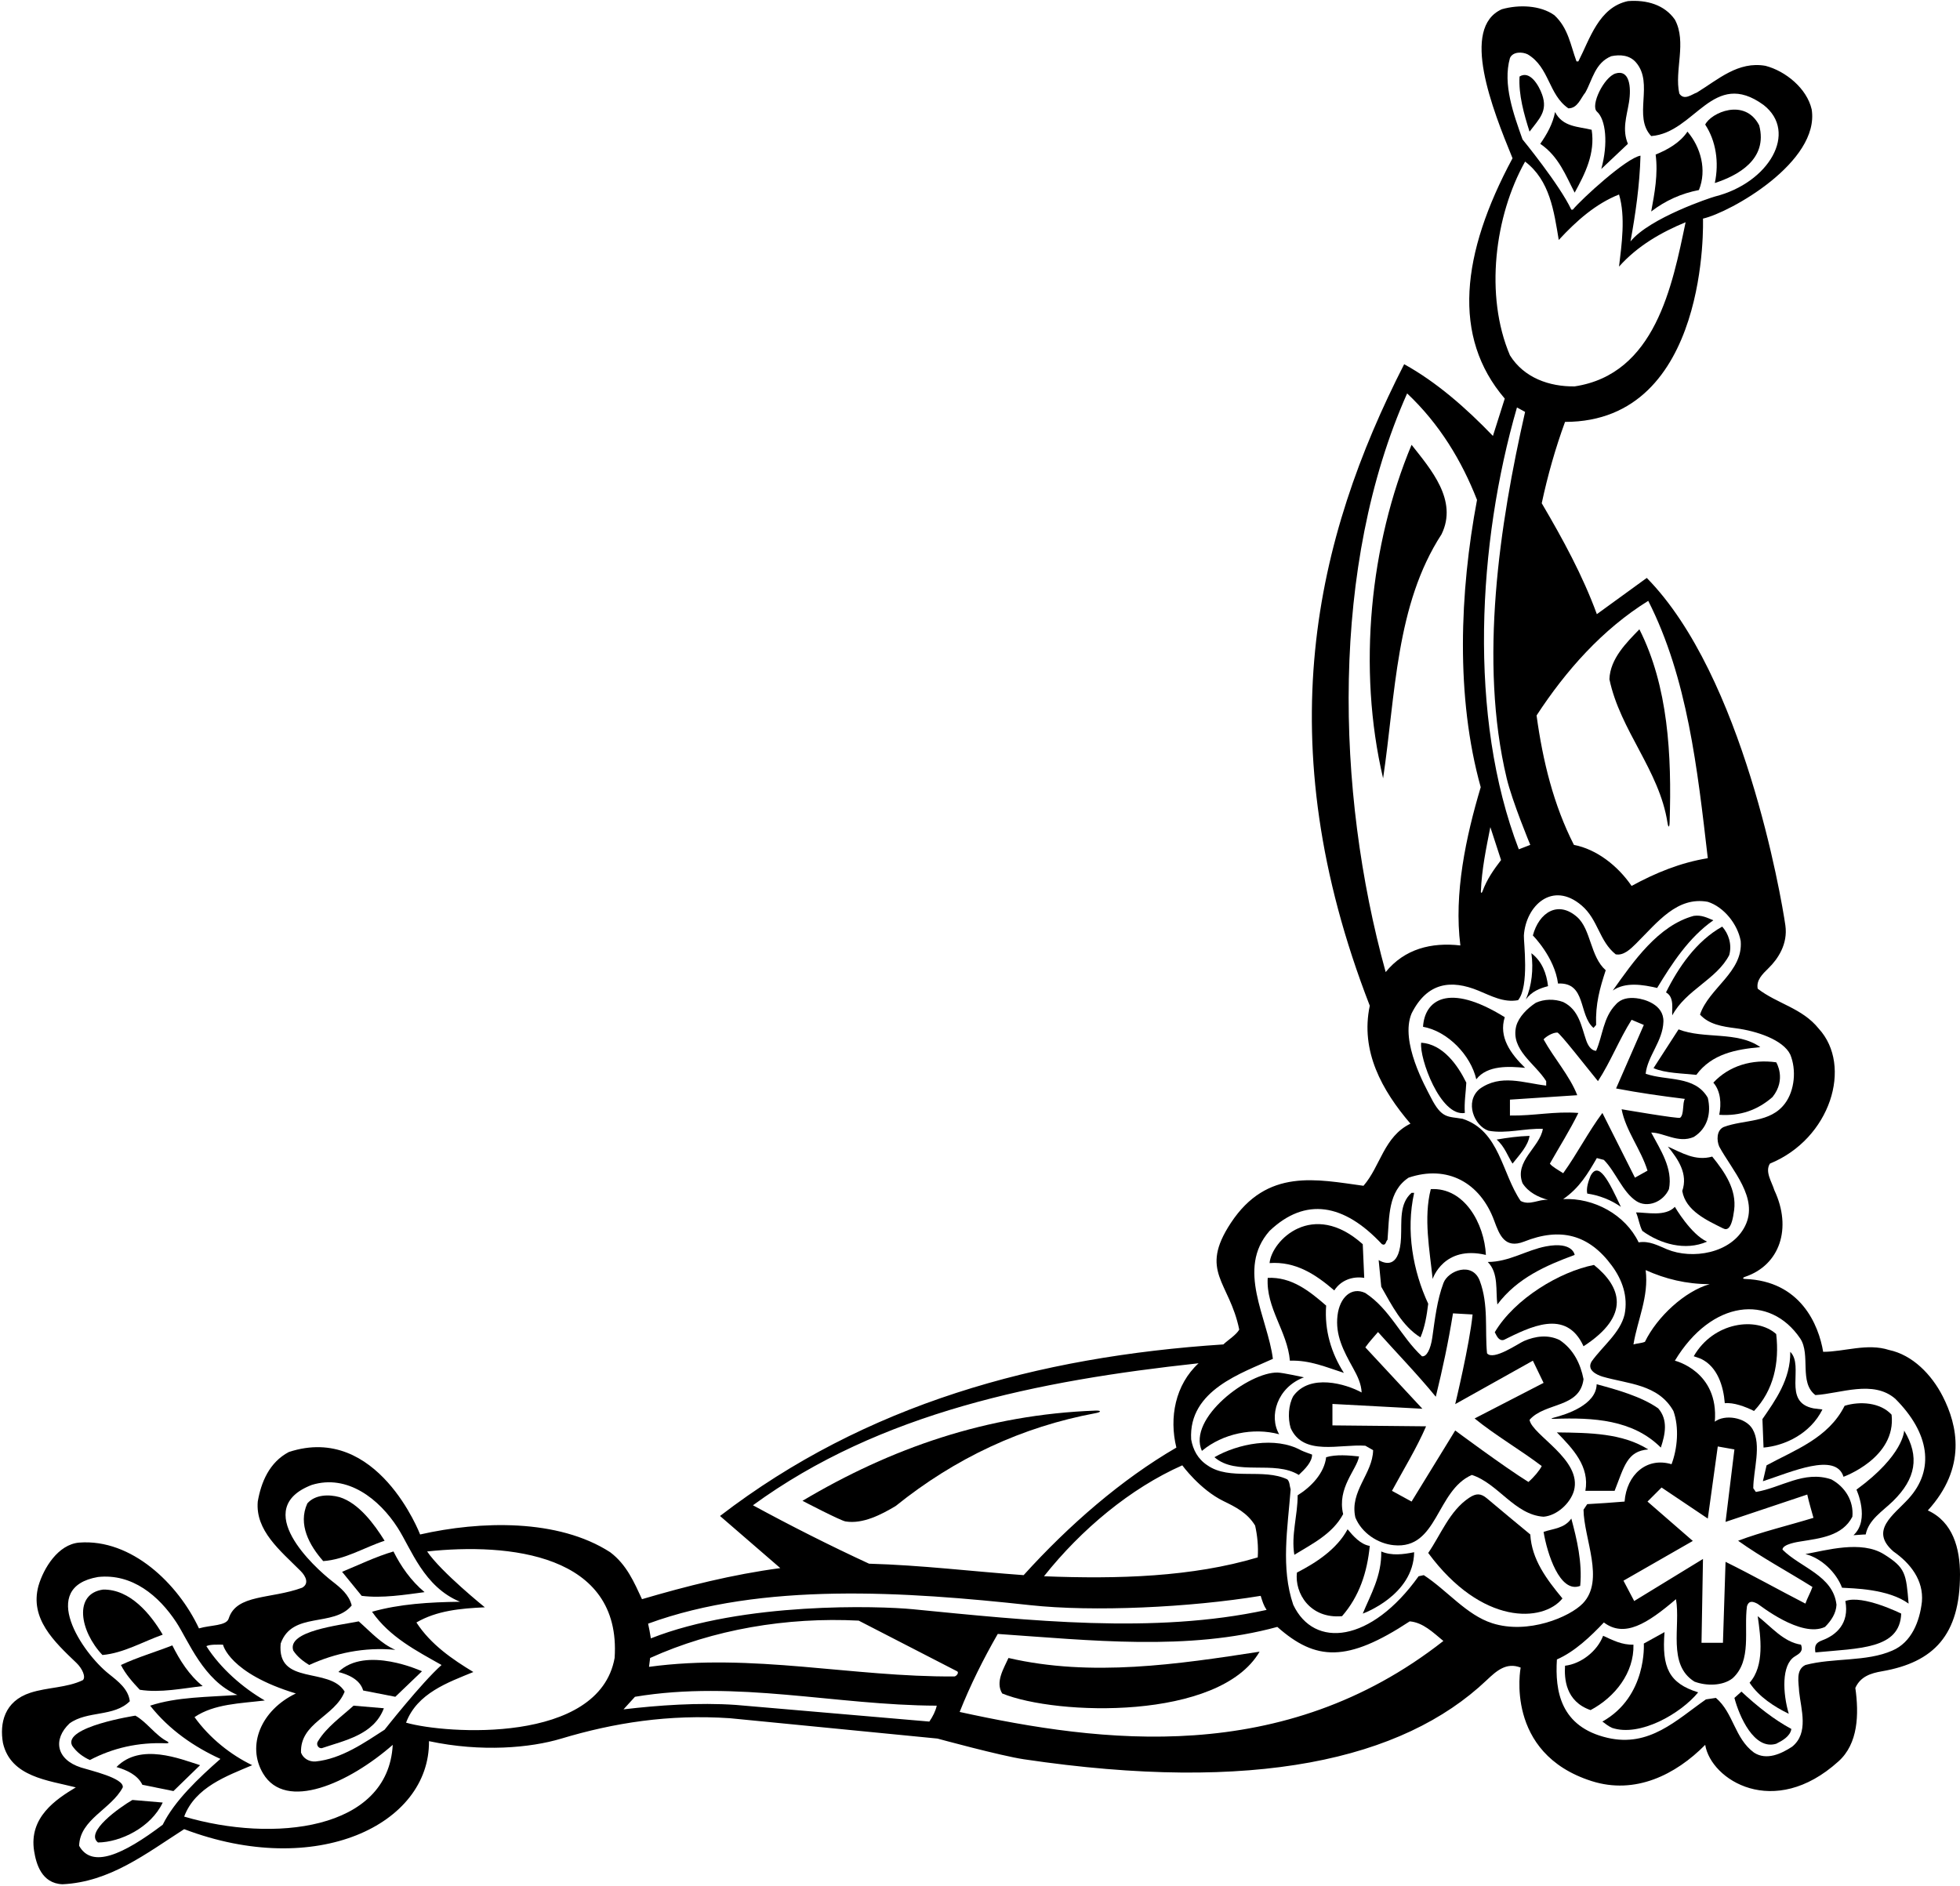 <?xml version="1.0" encoding="UTF-8"?>
<svg xmlns="http://www.w3.org/2000/svg" xmlns:xlink="http://www.w3.org/1999/xlink" width="530pt" height="510pt" viewBox="0 0 530 510" version="1.1">
<g id="surface1">
<path style=" stroke:none;fill-rule:nonzero;fill:rgb(0%,0%,0%);fill-opacity:1;" d="M 381.699 120.301 C 370.5 147.102 367 180.699 374 210.5 C 377.398 187.699 377.398 163.602 389.801 144.5 C 394.301 135.301 386.875 126.875 381.699 120.301 "/>
<path style=" stroke:none;fill-rule:nonzero;fill:rgb(0%,0%,0%);fill-opacity:1;" d="M 452.898 326.398 C 450.301 329.102 445.301 327.898 442.398 327.898 C 443.102 329.5 443.25 331.25 444.102 332.898 C 448.898 336.398 455.699 338.398 461.602 335.801 C 457.25 333.875 452.898 326.398 452.898 326.398 "/>
<path style=" stroke:none;fill-rule:nonzero;fill:rgb(0%,0%,0%);fill-opacity:1;" d="M 430.102 318 C 429.5 319.5 428.898 321.301 429.199 322.801 C 432.5 323.301 435.602 324.5 438.301 326.398 C 435.008 319.344 432.293 313.891 430.102 318 "/>
<path style=" stroke:none;fill-rule:nonzero;fill:rgb(0%,0%,0%);fill-opacity:1;" d="M 409 314.699 C 410.898 312.301 413.199 309.898 413.602 307.199 C 410.5 307.301 407.602 307.699 404.699 308.199 C 406.898 310.102 407.699 312.699 409 314.699 "/>
<path style=" stroke:none;fill-rule:nonzero;fill:rgb(0%,0%,0%);fill-opacity:1;" d="M 417 25.578 C 416.09 23.012 413.664 18.949 410.898 20.699 C 410.602 25.602 412.102 30.898 413.602 35.602 C 416.172 32.172 418.605 30.098 417 25.578 "/>
<path style=" stroke:none;fill-rule:nonzero;fill:rgb(0%,0%,0%);fill-opacity:1;" d="M 399.199 291.898 C 402.199 288 408.199 288.398 412.398 288.801 C 408.5 285 405.199 280.5 406.898 275.102 C 391.449 265.512 385.219 270.652 384.801 277.699 C 391.5 278.898 397.699 285.398 399.199 291.898 "/>
<path style=" stroke:none;fill-rule:nonzero;fill:rgb(0%,0%,0%);fill-opacity:1;" d="M 451 310.102 C 453.801 313.5 456.5 317.5 454.898 322.102 C 455.801 327.5 461.699 330.102 465.898 332.199 C 467.07 332.812 468.27 332.422 468.926 327.273 C 469.637 321.684 466.398 317.004 463 312.801 C 458.398 314.102 454.699 311.699 451 310.102 "/>
<path style=" stroke:none;fill-rule:nonzero;fill:rgb(0%,0%,0%);fill-opacity:1;" d="M 396.102 301 C 395.898 298.102 396.398 295.301 396.5 292.801 C 394.199 288.102 390.199 282.398 384.301 282 C 383.746 286.098 389.488 302.102 396.102 301 "/>
<path style=" stroke:none;fill-rule:nonzero;fill:rgb(0%,0%,0%);fill-opacity:1;" d="M 430.898 278 L 431.602 277.199 C 431.398 271.5 432.602 267.301 434.199 262.398 C 430 258.727 430.242 251.336 426.453 248 C 421.316 243.48 416.168 246.738 414.5 253 C 414.5 253 420.375 258.875 421.301 266 C 429 265.602 426.801 274.5 430.898 278 "/>
<path style=" stroke:none;fill-rule:nonzero;fill:rgb(0%,0%,0%);fill-opacity:1;" d="M 418.602 266.699 C 418.199 263.301 417 260 414.102 257.801 C 414.699 262.102 414.199 266.602 412.602 270.301 C 414.199 268.102 416.398 267.301 418.602 266.699 "/>
<path style=" stroke:none;fill-rule:nonzero;fill:rgb(0%,0%,0%);fill-opacity:1;" d="M 463.301 292.801 C 465.301 295.102 465.5 298.5 464.898 301.5 C 470.602 301.898 475.301 300.199 479.301 296.699 C 483.164 291.871 480.301 287.301 480.301 287.301 C 473.801 286.398 467.602 288.199 463.301 292.801 "/>
<path style=" stroke:none;fill-rule:nonzero;fill:rgb(0%,0%,0%);fill-opacity:1;" d="M 447.125 288.875 C 450.227 290.273 455.199 290.301 458.699 290.699 C 462.898 285 469.398 283.801 476 283.199 C 469.801 278.801 460.801 281.102 453.898 278.398 L 447.125 288.875 "/>
<path style=" stroke:none;fill-rule:nonzero;fill:rgb(0%,0%,0%);fill-opacity:1;" d="M 450.5 268.398 C 452.898 269.699 452 273.199 452.199 274.602 C 455.898 267.699 464.199 264.898 467.602 258.301 C 468.398 255.398 467.398 252.5 465.699 250.602 C 458.699 254.5 453.801 261.699 450.5 268.398 "/>
<path style=" stroke:none;fill-rule:nonzero;fill:rgb(0%,0%,0%);fill-opacity:1;" d="M 448.102 267.199 C 452.102 260.602 456.699 253.5 463.301 248.898 C 461.602 248.199 460.102 247.398 458 247.699 C 448.398 250.301 441.699 260 436.102 267.898 C 439.5 265.5 444.301 266.301 448.102 267.199 "/>
<path style=" stroke:none;fill-rule:nonzero;fill:rgb(0%,0%,0%);fill-opacity:1;" d="M 106.898 446.199 C 103 444.5 100.398 441.5 97 438.5 C 91.734 439.574 77.531 441.094 79.301 446.402 C 80.398 448.098 82 449.301 83.602 450.301 C 90.602 447.098 98.5 445.402 106.898 446.199 "/>
<path style=" stroke:none;fill-rule:nonzero;fill:rgb(0%,0%,0%);fill-opacity:1;" d="M 114.801 430.598 C 111.102 427.5 108.398 423.598 106.398 419.598 C 101.602 421 96.898 423.301 92.5 425.098 L 97.801 431.598 C 103.301 432.301 109.5 431.301 114.801 430.598 "/>
<path style=" stroke:none;fill-rule:nonzero;fill:rgb(0%,0%,0%);fill-opacity:1;" d="M 31.5 477.898 C 34.199 478.699 37.199 480 38.5 482.699 L 46.898 484.398 L 54.102 477.398 C 48.691 475.691 37.977 471.273 31.5 477.898 "/>
<path style=" stroke:none;fill-rule:nonzero;fill:rgb(0%,0%,0%);fill-opacity:1;" d="M 91.801 404.898 C 88.898 404.102 85.199 404.199 83.102 406.602 C 80.5 412.301 83.699 418 87.398 422.199 C 93.301 421.801 98.5 418.5 104 416.699 C 101.199 412.199 97 406.5 91.801 404.898 "/>
<path style=" stroke:none;fill-rule:nonzero;fill:rgb(0%,0%,0%);fill-opacity:1;" d="M 54.801 456 C 51.102 453 48.602 449 46.602 445 C 42 446.801 37.199 448.199 32.699 450.301 C 33.898 452.699 35.801 454.898 37.801 457 C 43.301 457.898 49.5 456.602 54.801 456 "/>
<path style=" stroke:none;fill-rule:nonzero;fill:rgb(0%,0%,0%);fill-opacity:1;" d="M 26.5 498.301 C 32.5 498.25 40.801 494.301 44 487.5 L 35.801 486.801 C 32.25 488.875 22.898 495.5 26.5 498.301 "/>
<path style=" stroke:none;fill-rule:nonzero;fill:rgb(0%,0%,0%);fill-opacity:1;" d="M 27.898 429.902 C 19.848 430.996 21.555 441.102 27.699 447.598 C 33.398 447.098 38.602 444 44 442.098 C 40.699 436.5 35.199 429.801 27.898 429.902 "/>
<path style=" stroke:none;fill-rule:nonzero;fill:rgb(0%,0%,0%);fill-opacity:1;" d="M 44.996 471.48 C 45.625 471.508 45.746 471.234 45.207 470.957 C 42.004 469.305 39.594 465.625 36.602 464 C 36.602 464 16.957 467.016 19.5 472.102 C 20.699 473.898 22.5 475.199 24.301 476 C 30.496 472.766 37.289 471.152 44.996 471.48 "/>
<path style=" stroke:none;fill-rule:nonzero;fill:rgb(0%,0%,0%);fill-opacity:1;" d="M 91.5 452.199 C 94.25 452.875 97.398 454.301 98.199 457.199 L 106.898 458.898 L 114.102 452 C 114.102 452 98.938 444.957 91.5 452.199 "/>
<path style=" stroke:none;fill-rule:nonzero;fill:rgb(0%,0%,0%);fill-opacity:1;" d="M 456.301 35.602 C 454.301 38.602 450.898 40.5 447.699 41.801 C 448.398 47.102 447.398 52.301 446.5 57.199 C 450.398 54.199 454.699 52.301 459.398 51.398 C 461.602 46 459.898 39.801 456.301 35.602 "/>
<path style=" stroke:none;fill-rule:nonzero;fill:rgb(0%,0%,0%);fill-opacity:1;" d="M 463.699 49.5 C 469.867 47.5 478.133 43.102 475.699 33.898 C 471.812 26.355 462.617 30.508 461.102 33.699 C 464 38.102 464.898 43.898 463.699 49.5 "/>
<path style=" stroke:none;fill-rule:nonzero;fill:rgb(0%,0%,0%);fill-opacity:1;" d="M 433 45.699 L 440.199 38.898 C 438.59 35.07 439.863 31.469 440.48 27.727 C 441.199 23.363 440.551 18.75 436.883 19.863 C 433.711 20.824 429.98 28.539 431.824 30.184 C 434.234 32.324 434.898 38.828 433 45.699 "/>
<path style=" stroke:none;fill-rule:nonzero;fill:rgb(0%,0%,0%);fill-opacity:1;" d="M 425.801 52.102 C 428.602 47 431.398 41.5 430.398 35.102 C 426.801 34.199 422.602 34.398 420.5 30.301 C 419.898 33.5 418.301 36.301 416.5 38.898 C 421.5 42.301 423.398 47.5 425.801 52.102 "/>
<path style=" stroke:none;fill-rule:nonzero;fill:rgb(0%,0%,0%);fill-opacity:1;" d="M 451.48 222.371 C 452.078 204.031 451.062 185.535 443.301 170.199 C 439.875 173.75 435.398 178.102 435.199 183.699 C 438.109 197.602 448.691 208.281 450.902 222.496 C 451.125 223.926 451.43 223.883 451.48 222.371 "/>
<path style=" stroke:none;fill-rule:nonzero;fill:rgb(0%,0%,0%);fill-opacity:1;" d="M 86 470.898 C 85.398 471.699 86 472.898 87 472.801 C 93.199 470.699 101.102 469.199 103.801 462 L 95.602 461.301 C 92.301 464.301 88.301 467.102 86 470.898 "/>
<path style=" stroke:none;fill-rule:nonzero;fill:rgb(0%,0%,0%);fill-opacity:1;" d="M 469 459.199 C 470.32 464.223 474.344 473.41 480.301 471.602 C 481.898 470.801 484.102 469.602 484.398 467.602 C 479.602 465 475.199 461.5 470.898 457.5 L 469 459.199 "/>
<path style=" stroke:none;fill-rule:nonzero;fill:rgb(0%,0%,0%);fill-opacity:1;" d="M 441.699 444.801 C 438.602 444.902 436.102 443.598 433.5 442.402 C 431.898 446.598 427.5 450 423.199 450.5 C 422.988 453.895 423.277 460.141 430.102 462.5 C 436.699 459 441.898 452.402 441.699 444.801 "/>
<path style=" stroke:none;fill-rule:nonzero;fill:rgb(0%,0%,0%);fill-opacity:1;" d="M 450.102 441.402 L 444.5 444.5 C 444.5 444.5 445.441 458.809 433.301 465.602 C 434.102 466.199 435 466.898 435.898 467.301 C 443.422 469.836 454.477 463.465 459.199 457.699 C 451.254 455.234 449.348 450.934 450.102 441.402 "/>
<path style=" stroke:none;fill-rule:nonzero;fill:rgb(0%,0%,0%);fill-opacity:1;" d="M 417.398 414.301 C 418.328 420.004 421.77 431.062 427.301 428.902 C 427.898 422.5 426.398 416.301 424.898 410.699 C 423 413.402 420 413.402 417.398 414.301 "/>
<path style=" stroke:none;fill-rule:nonzero;fill:rgb(0%,0%,0%);fill-opacity:1;" d="M 402.102 405.258 C 400.445 403.848 399.191 403.805 397.266 405.082 C 391.973 408.598 389.609 415.066 386.199 420 C 400.727 439.68 417.273 438.785 422.5 432.301 C 418.199 427.098 414.199 421.801 413.801 415 C 409.934 411.777 405.98 408.555 402.102 405.258 "/>
<path style=" stroke:none;fill-rule:nonzero;fill:rgb(0%,0%,0%);fill-opacity:1;" d="M 373.5 419.598 C 373.625 426.25 370.625 431.25 368.5 436.402 C 368.5 436.402 382.215 431.523 382.398 419.801 C 379.398 420.402 376.301 420.801 373.5 419.598 "/>
<path style=" stroke:none;fill-rule:nonzero;fill:rgb(0%,0%,0%);fill-opacity:1;" d="M 398 398.898 C 405.102 401.199 409.602 409.699 417.398 410.199 C 421 409.898 424.602 406.602 425.602 403.199 C 427.926 394.77 414.309 388.16 413.602 384 C 417.801 379.199 427.199 380.898 428.199 373 C 427.398 368.898 425.5 364.898 421.699 362.398 C 418.523 360.879 415.172 361.371 412.141 362.66 C 410.59 363.32 403.801 368.102 402.102 366 C 401.488 359.699 402.559 352.863 400.156 346.43 C 398.172 341.113 391.59 343.609 390.324 346.988 C 388.59 351.621 388.023 356.68 387.301 361.758 C 386.855 364.871 385.754 367.035 384.5 366.801 C 378.801 361.5 375.898 354.102 369.199 349.699 C 365.426 347.91 362.258 350.91 361.676 355.766 C 361.035 361.113 363.289 365.324 365.914 370.051 C 367.078 372.148 368.098 374.266 368.199 376.602 C 363.973 374.27 354.145 371.379 349.699 377.602 C 348.398 380 348.199 383.5 349 386.199 C 352.398 393.898 362.301 390.5 369.199 391 L 371.301 392.199 C 371.199 398.602 364.898 403.301 366.5 410.402 C 368.199 414.598 372.602 417.5 376.898 417.902 C 388.801 419.09 388.301 403.145 398 398.898 Z M 381.699 406.102 L 376.398 403.199 C 379.625 397.25 383.023 391.75 385.625 385.75 L 360.301 385.5 L 360.301 379.699 L 384.625 381 L 369.199 364.398 C 370.375 362.75 371.25 361.875 372.625 360.25 C 376.836 364.996 383.363 371.754 388.25 377.75 C 390.148 369.949 391.602 363.199 392.898 355.199 L 398.199 355.5 C 397.398 363.602 393.5 379.75 393.5 379.75 L 414.5 368 L 417.398 374 L 398.75 383.625 C 404.25 388.125 411.398 392.301 416.898 396.5 C 416.301 397.699 414.801 399.5 413.301 400.801 C 406.699 396.699 393.5 386.875 393.5 386.875 L 381.699 406.102 "/>
<path style=" stroke:none;fill-rule:nonzero;fill:rgb(0%,0%,0%);fill-opacity:1;" d="M 511.5 382.602 C 508.5 379.301 503 378.898 498.801 380.199 C 494.398 389 485.199 392.199 477.699 396.301 L 476.699 400.602 C 484.281 398.16 496.418 392.641 498.5 399.398 C 498.5 399.398 512.82 394.277 511.5 382.602 "/>
<path style=" stroke:none;fill-rule:nonzero;fill:rgb(0%,0%,0%);fill-opacity:1;" d="M 475.301 437.098 C 476.102 442.801 477.199 450.5 473.102 455.102 C 475.602 458.898 479.801 461.602 483.699 463.5 C 482.066 457.926 481.684 450.258 485.301 448.008 C 486.547 447.23 487.695 446.641 487 444.801 C 482.301 444.098 479 440 475.301 437.098 "/>
<path style=" stroke:none;fill-rule:nonzero;fill:rgb(0%,0%,0%);fill-opacity:1;" d="M 514.898 386.898 C 514.898 386.898 514.844 393.504 502 402.875 C 502 402.875 505.762 410.988 501.199 415.199 C 502.625 415.125 503.625 415 504.5 415 C 505.312 410.949 509.039 408.766 511.93 405.93 C 518.008 399.961 519.18 393.969 514.898 386.898 "/>
<path style=" stroke:none;fill-rule:nonzero;fill:rgb(0%,0%,0%);fill-opacity:1;" d="M 521.301 408.5 C 531.875 396.887 529.355 385.508 525.324 377.629 C 522.312 371.738 517.176 366.449 510.801 365.102 C 504.898 363.199 498.699 365.602 493 365.602 C 491.789 358.344 486.926 346.43 471.875 345.898 C 471.152 345.875 471.195 345.547 471.895 345.309 C 481.293 342.145 484.641 332.18 479.801 321.898 C 479.102 319.602 477.199 316.898 478.602 314.699 C 495 308 501.051 288.262 491.801 278.199 C 487.301 272.602 480.602 271.5 475.301 267.398 C 474.859 265.129 476.527 263.496 478.219 261.844 C 480.758 259.371 483.496 255.312 482.777 250.266 C 481.641 242.316 471.363 182.797 445.301 156.301 L 431.801 166.102 C 428 155.699 422.602 145.801 416.898 136.102 C 418.5 128.602 420.602 121.199 423.199 114.102 C 462.453 114.102 460.5 59.125 460.5 59.125 C 467.984 57.418 492.113 43.773 489.898 29.602 C 488.602 23.898 482.801 19.199 477.398 17.801 C 470 16.5 464.602 21.5 458.898 25 C 457.5 25.5 455.398 27.301 454.102 25.301 C 452.699 19.102 456.199 11.398 452.898 5.301 C 450.102 1.301 445.301 -0.102 440.199 0.301 C 432.301 2 429.898 10.602 426.801 16.602 L 426.301 16.602 C 424.699 12.301 424.102 7.602 420.301 4.102 C 416.5 1.398 410.699 1.199 406.102 2.5 C 394.879 7.547 403.5 29.375 409 42.801 C 395.062 68.715 392.605 91.121 406.898 107.801 L 403.699 117.898 C 396.398 110.301 388.398 103.301 379.699 98.5 C 355.703 145.473 342.562 200.262 370.398 272 C 367.801 284.301 373.699 294.898 381.398 303.898 C 374.199 307.398 373.301 315.398 368.699 320.699 C 356.125 319 342.637 315.812 332.805 330.785 C 324.152 343.953 332.457 346.57 335.102 359.602 C 334.199 361.102 332.199 362.301 330.801 363.602 C 280.398 366.898 234 379.801 194.699 410 L 211 424.098 C 198.102 425.801 185.5 429 173.602 432.5 C 171.5 428 169.5 423.199 165 419.801 C 150.898 410.699 129.898 411.301 113.602 415 C 113.602 415 102.082 384.828 78.102 392.699 C 72.801 395.5 70.602 400.898 69.699 406.102 C 69.039 413.957 75.719 419.301 81.27 424.855 C 82.766 426.348 83.621 428.32 81.699 429.402 C 73.238 432.523 63.941 431.074 61.84 437.738 C 61.203 439.758 57.008 439.453 53.801 440.402 C 48.199 428.402 35.602 416.098 21.398 417.199 C 15.699 417.699 11.801 424.098 10.398 428.902 C 8.004 437.742 14.602 443.953 20.656 449.723 C 22.293 451.281 23.285 453.605 22.398 454.398 C 18.078 456.492 12.793 456.305 8.188 457.816 C 1.148 460.117 -0.137 466.086 0.801 471.398 C 2.898 480.602 13.102 481.5 20.5 483.398 C 15.125 486.625 7.754 491.5 9.23 500.648 C 9.773 504.004 11.207 509.379 16.898 509.602 C 29.699 509 39.5 501.301 49.801 494.699 C 85.5 508.25 116.234 493.477 116 470.898 C 130.18 473.93 143.48 472.707 151.742 470.219 C 165.984 465.934 180.848 463.582 197.398 464.699 L 253.5 470.199 C 253.5 470.199 270.578 474.863 276.852 475.797 C 339.055 485.047 379.273 475.949 401.953 454.457 C 404.625 451.926 407.301 449.477 411.199 451 C 411.199 451 406.68 474.141 430.398 481.699 C 442.148 485.445 453.102 480 461.102 471.898 C 462.648 481.379 479.652 492.152 497.102 476.398 C 502.5 471.602 502.699 463.602 501.699 456.5 C 503.102 453.398 505.875 452.523 508.914 452 C 522.949 449.574 530 442.137 530 425.801 C 530 418.801 528.102 411.598 521.301 408.5 Z M 44 493.5 C 33.25 501.625 24.844 505.402 21.398 499.199 C 21.602 492 30.102 489.301 33.199 483.398 C 33.602 480.898 24.344 478.812 21.906 478.027 C 15.133 475.848 14.289 470.371 18.801 466.102 C 23.602 462.602 30.801 464.398 35.102 460.102 C 34.707 456.832 32.008 454.762 29.43 452.711 C 22.238 446.992 10.262 429.301 26.5 426.5 C 35.754 425.504 42.953 431.586 47.641 438.695 C 50.938 443.695 55.023 454.574 64.199 458.398 C 56.199 459 47.898 458.898 40.602 461.301 C 45.801 467.898 52.602 472.5 59.602 475.699 C 53.801 480.801 47.199 487 44 493.5 Z M 49.801 491.301 C 52.801 483.301 61.398 480.301 68.199 477.398 C 62.398 474.602 56.699 470.102 52.602 464.398 C 57.898 460.801 65 460.699 71.602 459.898 C 65.699 456.5 59.602 451.199 55.801 445.199 C 56.898 444.699 58.699 444.801 60.301 444.801 C 60.301 444.801 61.945 452.527 80 458 C 70.551 462.543 66.66 472.086 71.125 479.625 C 77.27 489.996 94.375 482.25 106.199 471.898 C 104.957 495.102 73.809 498.398 49.801 491.301 Z M 104 467.801 C 98.699 471.199 92.398 475.699 85.301 476.398 C 83.602 476.5 82 475.602 81.398 474 C 81.102 465.898 90.5 464.301 93.199 457.5 C 89.102 450.699 74.801 456 75.898 444.5 C 79 435.699 90.199 440.199 95.102 434.199 C 94.371 431.285 92.168 429.473 89.844 427.664 C 84.918 423.836 67.637 408.012 84.301 401.602 C 93.965 398.617 102.566 405.43 107.531 413.184 C 111.215 418.934 114.598 429.172 124.398 433.199 C 116.102 433.301 108 433.801 100.602 435.902 C 105.398 442.801 112.699 446.5 119.398 450.301 C 114 455.102 104 467.801 104 467.801 Z M 166.199 448.402 C 161.98 471.75 120.52 468.984 109.801 465.898 C 112.801 457.898 121.199 455 128 452.199 C 122.398 448.801 116.5 444.801 112.602 438.801 C 118.102 435.598 124.5 435 131.102 434.699 C 131.102 434.699 119.301 425.199 115.5 419.598 C 137.434 417.234 168.102 420.199 166.199 448.402 Z M 445.699 162.5 C 456.301 183.398 459 207.898 461.801 232.102 C 454.398 233.301 447.602 236.102 441.199 239.602 C 437.5 234.199 431.801 229.699 425.602 228.5 C 420.102 217.699 417.199 205.898 415.5 193.5 C 423.398 181.398 433.301 170.199 445.699 162.5 Z M 408.301 15.699 C 409.102 13.898 411.699 14 413.102 14.699 C 419 18.199 418.699 25.602 424.102 29.301 C 426.602 29.301 427.398 26.602 428.699 25 C 430.602 21.602 431.301 17 435.699 15.199 C 438.102 14.699 440.699 14.898 442.398 16.898 C 447.301 22.602 441.5 31.5 446.5 36.801 C 458.387 35.902 463.18 18.398 476.898 28.398 C 486.289 35.75 478.379 49.457 463.727 53.152 C 462.652 53.426 446.102 58.898 440.898 65.301 C 442.199 58.199 443.398 50.102 443.602 42.102 C 439.801 42.699 427.699 53.801 425.301 56.699 L 424.898 56.699 C 421.699 49.898 411.699 37.699 411.699 37.699 C 409.301 30.898 406.301 22.801 408.301 15.699 Z M 412.398 43.699 C 419.102 48.801 420.199 57.102 421.5 64.898 C 426.301 59.699 431.5 55.102 437.801 52.602 C 439.602 58.602 438.5 66.199 437.801 72.102 C 442.898 66.398 449.301 62.801 455.801 60.102 C 452.199 77.301 447.602 101.199 425.801 104.5 C 419 104.602 412.102 102.199 408.301 96.102 C 401.398 79.898 404.199 58.301 412.398 43.699 Z M 410.199 110.199 L 412.398 111.398 C 405.512 141.676 399.855 178.852 407.422 210.488 C 408.93 216.801 413.801 228.5 413.801 228.5 L 410.699 229.699 C 396.898 193.801 399.602 146.801 410.199 110.199 Z M 403 223.699 L 405.898 232.602 C 403.953 235.164 402.105 237.711 400.859 241.117 C 400.695 241.562 400.422 241.578 400.438 241.121 C 400.68 235.047 401.883 229.371 403 223.699 Z M 374.699 262.898 C 361.102 213.699 359.801 152.898 380.5 106.398 C 389.301 114.699 395.301 124.699 399.398 135.199 C 394.699 160.199 393.602 188.5 400.398 212.898 C 396.398 226.301 393.102 241.699 394.898 255.699 C 387.102 254.801 379.801 256.602 374.699 262.898 Z M 381.699 274.102 C 385.945 265.613 392.426 264.91 399.738 267.906 C 403.258 269.348 406.578 271.215 410.5 270.5 C 413.602 266.801 411.969 254.57 412.07 253.004 C 412.598 244.941 419.805 238.141 427.699 244.898 C 432.176 248.73 432.398 254.5 436.898 258.102 C 439 258.5 440.855 256.738 442.398 255.199 C 448.25 249.375 453.5 242.398 461.801 243.898 C 466.199 245.301 469.898 250 470.699 254.5 C 471.398 262.898 462.102 267.199 459.699 274.398 C 462.125 277.062 465.703 277.625 469.363 278.094 C 474.992 278.82 482.164 281.199 484.102 285.199 C 485.801 289.301 485.301 294.898 482.699 298.398 C 478.699 303.801 471.699 302.699 466.102 304.801 C 464.102 305.699 464.199 308.5 464.898 310.102 C 468.406 316.574 475.637 324.023 471.891 331.566 C 468.16 339.074 457.531 340.676 450.797 337.887 C 448.32 336.859 445.965 335.523 443.102 336 C 439.5 328.5 431 323.898 422.699 324.301 C 427.125 321.25 429.375 317.375 431.801 313.199 L 433.699 313.699 C 436.852 316.852 438.762 322.418 442.477 324.84 C 445.414 326.754 449.699 325.156 451.301 321.602 C 452.398 316 449 311 446.5 306.301 C 449.898 306.301 453.801 309.301 458 307.5 C 461.699 305.199 462.801 301.102 461.801 296.898 C 458.301 290.801 450.699 292.398 445 290.398 C 445.5 285.602 449.645 281.598 449.801 276.301 C 449.938 271.668 444.645 270.199 442.488 269.969 C 440.402 269.742 438.344 270.016 436.898 271.699 C 433.5 275.199 433.398 280.102 431.602 284.199 C 430.102 284.102 429.301 282.5 428.898 281.301 C 427.602 277.602 427 273.102 422.699 271 C 420.301 270.102 417.5 270.199 415.301 271.199 C 413 272.699 410.699 275 410 277.5 C 408.398 283.898 415.102 287.602 418.102 292.398 L 418.102 293.602 C 412 292.898 405.801 290.398 400.102 294.5 C 395.934 298.012 398.668 304.523 402.5 305.801 C 407.301 306.699 412.398 305.102 417.199 305.301 C 416.398 310.301 409.398 314 411.699 320 C 413.301 322.5 416 323.801 418.602 324.5 C 416 324.301 413.699 326.102 411.199 324.801 C 406.102 317.348 405.52 305.859 395.512 302.586 C 391.5 301.875 389.887 302.66 386.91 296.793 C 385.48 293.98 378.52 281.727 381.699 274.102 Z M 445 343.5 C 450.301 345.898 456 347.301 462.301 347.301 C 455.602 349.199 448.102 356.102 444.801 362.898 C 443.801 363.301 442.699 363.301 441.699 363.602 C 442.801 356.898 445.898 350.699 445 343.5 Z M 408.301 301.699 L 408.301 297.398 L 426.5 296.199 C 424.5 291 420.199 286.199 417.398 281.102 C 417.961 280.418 419.75 279.25 421.125 279.25 C 421.73 279.25 429.301 289 432.102 292.398 C 435.5 287.199 437.801 281.199 441.199 275.801 L 444.5 277.199 L 437 294.375 C 443.301 295.574 449.102 296.398 455.602 297.199 C 454.883 298.348 455.449 301.449 454.316 302.301 C 453.871 302.637 438.5 300 438.5 300 C 439.602 305.801 443.699 310.801 445.5 316.602 L 442.102 318.5 L 433.301 301 C 429.5 306.102 426.5 312 422.699 317.301 C 421.5 316.5 419.625 315.5 419.102 314.699 C 421.699 310.102 424.5 305.699 426.801 301 C 420.301 300.5 414.898 301.801 408.301 301.699 Z M 203.602 407.102 C 238 382 280.602 373.398 324.102 368.699 C 317.801 374.5 316.102 383.398 318.102 391.5 C 303.301 400.102 289.102 412.402 276.801 426 C 262.898 425 249.199 423.301 235 422.902 C 224.398 418 213.898 412.699 203.602 407.102 Z M 319.699 396.301 C 319.699 396.301 324.453 402.852 330.828 405.965 C 334.109 407.562 337.312 409.156 339.398 412.598 C 340 415.301 340.301 418.199 340.102 421.199 C 322.398 426.5 302.301 427.098 282.301 426.301 C 292.398 413.598 305.699 402.5 319.699 396.301 Z M 278.516 434.113 C 295.578 435.977 321.746 434.754 340.898 431.598 C 341.375 433.125 341.699 434.199 342.5 435.402 C 312.16 442.016 277.977 438.27 246.879 435.223 C 237.734 434.324 201.039 433.188 176 443.098 C 175.75 441.5 175.5 440.25 175.25 439.125 C 206.055 427.816 244.984 430.453 278.516 434.113 Z M 251.301 465.602 L 199 461.102 C 189 460.398 177.898 461.199 168.602 462.301 L 171.699 458.898 C 199.301 454.301 225.801 461.199 253.301 461.301 C 253 462.75 252.199 464.301 251.301 465.602 Z M 258.102 453.398 C 230.398 453.602 203.5 447 175.5 450.801 L 175.801 448.402 C 192.801 440.699 212.699 437.301 232.199 438.301 L 258.801 452 C 259.398 452.301 258.699 453.301 258.102 453.398 Z M 259.5 463 C 262.398 455.699 265.898 448.699 269.801 441.902 C 294.602 443.598 321.301 446.598 345.398 440 C 355.82 449.219 364.281 449.633 381.199 438.5 C 384.801 438.801 387.5 441.5 390.301 443.801 C 346.941 477.836 297.727 471.363 259.5 463 Z M 403.5 439 C 396.512 436.754 391.301 430.098 385 426 L 383.602 426.301 C 370.77 444.262 355.363 446.004 349.699 434 C 346.301 424 348.199 413.301 349 402.801 C 348.699 401.898 348.801 400.801 348.102 400.102 C 341.602 397 332.5 400.5 326.5 396.301 C 323.898 394.602 322.602 392.102 322.102 389.301 C 321.301 375.898 336.125 371.25 344.199 367.5 C 342.801 356.398 334.199 343.199 343.301 332.898 C 352.984 323.688 363.414 325.48 373.699 336.5 C 374.801 337 374.699 335.699 375.199 335.301 C 375.699 329.102 375.301 322.199 380.898 318.5 C 391.344 314.969 400.254 319.805 404.051 330.152 C 405.48 334.055 406.938 337.801 412.102 335.801 C 421.922 331.871 429.664 333.852 435.883 342.336 C 438.688 346.156 440.273 350.637 439.301 355.5 C 438.102 360.5 433.398 364 430.398 368.199 C 429 370.5 431.699 371.801 433.301 372.301 C 440.102 374.301 448.398 374.301 452.5 381.602 C 454.102 386 453.602 391.801 452 396 C 445.258 393.98 439.844 398.855 439.301 406.102 C 435.898 406.398 432.5 406.602 429.199 406.801 L 428.199 408.301 C 428.285 416.113 434.02 427.391 428.012 433.641 C 424.504 437.293 413.203 442.117 403.5 439 Z M 488.699 404.199 C 489.102 406.102 490 409.125 490.375 410.5 C 483.875 412.5 476.301 414.301 470 416.699 C 476.301 421.199 483.398 425 490.102 429.199 C 489.625 430.625 488.699 432.199 488.199 433.699 C 481 430 473.898 426 466.602 422.402 L 465.898 444.301 L 460.102 444.301 L 460.5 421.625 L 441.898 433 L 439 427.5 L 457.75 416.75 L 445.5 406.102 L 449.301 402.301 L 461.801 410.699 L 464.5 391.199 L 469 392 L 466.602 411.598 Z M 512 419.598 C 516.602 422.801 520.199 427.402 519.699 433.199 C 519.102 438.5 516.898 444.199 511.699 446.402 C 504.699 449.5 495.699 448.301 488.199 450.301 C 485.5 451.598 486.398 455.102 486.5 457.5 C 487 462.301 489.199 468.699 484.602 472.398 C 481.699 474.301 477.699 476.199 474.301 474 C 469 470.102 468.801 463.301 464 459.199 L 461.301 459.602 C 453.301 465.199 446 472.625 434.699 470 C 421.91 467.027 420.469 457.293 421 448.801 C 425.801 446.699 430.102 442.598 433.699 438.801 C 439.262 442.973 445.355 439.203 453.199 432.5 C 454.5 439.801 450.801 450.199 458.199 454.801 C 461.398 456 465.801 456 468.5 453.898 C 473.801 449.098 471.5 440.801 472.398 434.402 C 472.945 432.699 474.137 433.172 475.254 433.746 C 475.777 434.016 487 443.098 493.5 440 C 495.199 438.301 496.5 436.301 496.602 434 C 495.699 426.098 486.898 424 482 419.098 C 482 417.598 486.266 416.992 486.859 416.895 C 492.254 416.023 498.199 415.422 500.898 410.199 C 501.301 405.898 498.898 402.102 495.199 400.102 C 487.801 397.602 481.602 402.398 474.801 403.5 L 474.102 402.5 C 474.102 397.648 476.426 390.781 473.895 386.488 C 472.012 383.285 466.348 382.438 463.699 384.5 C 464.82 370.852 452.898 368 452.898 368 C 462.809 351.574 478.562 349.859 486.801 362 C 489.699 366.398 486.398 373.898 490.898 377.301 C 497.699 376.898 506.5 373.102 512.5 378.301 C 521.707 387.508 523.273 397.43 516.086 405.324 C 511.988 409.82 505.469 413.914 512 419.598 "/>
<path style=" stroke:none;fill-rule:nonzero;fill:rgb(0%,0%,0%);fill-opacity:1;" d="M 488.199 420.301 C 492.5 421.402 496.5 425.199 498.102 429.402 C 500.898 429.598 510.5 429.625 516.102 433.699 C 515.426 425.594 515.312 424.031 509.434 420.355 C 503.281 416.508 493.785 419.312 488.199 420.301 "/>
<path style=" stroke:none;fill-rule:nonzero;fill:rgb(0%,0%,0%);fill-opacity:1;" d="M 480.301 360.801 C 474.98 356.004 463.336 357.496 458 366.801 C 458 366.801 459.621 367.328 460.043 367.535 C 464.422 369.695 466.035 374.848 466.398 379.5 C 468.75 379.25 471.898 380.398 474.301 381.602 C 479.602 376 481.199 368.602 480.301 360.801 "/>
<path style=" stroke:none;fill-rule:nonzero;fill:rgb(0%,0%,0%);fill-opacity:1;" d="M 499 433 C 500.137 439.074 496.52 442.223 492.75 443.625 C 490.934 444.301 490.625 445.125 490.898 446.902 C 502.75 445.75 513.742 446.059 514.102 436.402 C 514.102 436.402 503.691 431.215 499 433 "/>
<path style=" stroke:none;fill-rule:nonzero;fill:rgb(0%,0%,0%);fill-opacity:1;" d="M 492.801 381.199 L 490.398 380.898 C 481.801 379.199 488 369.5 484.102 365.602 C 484.199 373.102 480 378.801 476.574 383.801 L 476.875 391.5 C 482.602 391 489.5 387.801 492.801 381.199 "/>
<path style=" stroke:none;fill-rule:nonzero;fill:rgb(0%,0%,0%);fill-opacity:1;" d="M 364.398 413.598 C 361.5 419 355.801 422.699 350.699 425.301 C 350.039 430.902 354.258 437.863 362.898 437.098 C 367.602 431.699 369.699 425.199 370.398 418.098 C 367.898 417.699 365.898 415.402 364.398 413.598 "/>
<path style=" stroke:none;fill-rule:nonzero;fill:rgb(0%,0%,0%);fill-opacity:1;" d="M 428.699 403.199 L 436.602 403.199 C 439.215 396.57 439.98 392.453 445.699 392 C 438.699 387.602 429.898 387.5 421 387.398 C 425.301 391.801 429.898 396.602 428.699 403.199 "/>
<path style=" stroke:none;fill-rule:nonzero;fill:rgb(0%,0%,0%);fill-opacity:1;" d="M 272.699 448.402 C 271.398 451.301 269.102 454.898 271 458 C 285.656 464.008 329.742 465.359 340.602 446.699 C 318.602 450.098 295.102 453.602 272.699 448.402 "/>
<path style=" stroke:none;fill-rule:nonzero;fill:rgb(0%,0%,0%);fill-opacity:1;" d="M 363.199 409.5 C 361.5 402.375 366.875 397.5 367.5 393.898 C 364.699 393.602 361.301 393.301 358.602 394.102 C 358.102 398.398 354.602 402.102 350.898 404.398 C 350.898 409.898 349.102 415.199 350 420.5 C 354.699 417.598 360.301 414.902 363.199 409.5 "/>
<path style=" stroke:none;fill-rule:nonzero;fill:rgb(0%,0%,0%);fill-opacity:1;" d="M 296.285 382.184 C 297.844 381.895 297.828 381.445 296.254 381.5 C 266.91 382.559 240.918 391.664 217 405.898 C 217 405.898 227.215 411.242 228.648 411.477 C 233.32 412.242 238.375 409.594 242.199 407.301 C 258.336 394.316 276.363 385.891 296.285 382.184 "/>
<path style=" stroke:none;fill-rule:nonzero;fill:rgb(0%,0%,0%);fill-opacity:1;" d="M 345.898 387.898 C 343.035 382.988 345.367 375.215 352.602 372.5 C 352.602 372.5 346.926 371.25 345.488 371.211 C 337.727 371.012 321.023 383.566 325 392.398 C 330.602 387.699 338.898 386 345.898 387.898 "/>
<path style=" stroke:none;fill-rule:nonzero;fill:rgb(0%,0%,0%);fill-opacity:1;" d="M 360.801 349 C 362.602 346.199 365.801 345.102 368.898 345.602 L 368.5 336.5 C 354.992 324.371 343.875 335.465 343.301 341.602 C 350.301 341.102 355.699 344.602 360.801 349 "/>
<path style=" stroke:none;fill-rule:nonzero;fill:rgb(0%,0%,0%);fill-opacity:1;" d="M 363.398 371.301 C 360 366 358.102 359.801 358.602 353.102 C 354 349.102 349.199 345.301 342.801 345.602 C 342.301 353.801 348.102 360 348.801 368 C 354.199 367.801 358.699 369.801 363.398 371.301 "/>
<path style=" stroke:none;fill-rule:nonzero;fill:rgb(0%,0%,0%);fill-opacity:1;" d="M 354.801 393.398 C 354.801 393.398 352.297 392.512 351.766 392.219 C 344.828 388.406 334.719 390.477 328.398 394.102 C 334.301 399.301 344.602 394.801 351.199 398.898 C 352.898 397.301 354.801 395.398 354.801 393.398 "/>
<path style=" stroke:none;fill-rule:nonzero;fill:rgb(0%,0%,0%);fill-opacity:1;" d="M 404.199 360.301 C 404.699 361.199 405.199 362.699 406.602 362.398 C 413.59 358.992 423.477 353.711 428.199 364.102 C 441.121 355.723 438.32 347.98 431.02 342.105 C 421.895 343.883 409.594 351.188 404.199 360.301 "/>
<path style=" stroke:none;fill-rule:nonzero;fill:rgb(0%,0%,0%);fill-opacity:1;" d="M 384.102 361.699 C 385.301 358.898 385.801 355.801 386.199 352.602 C 382.102 343.801 380.102 332.898 382.398 322.602 L 381.699 322.602 C 378.316 325.547 379.055 330.336 378.848 334.754 C 378.492 342.398 375.234 342.191 372.801 340.801 L 373.5 348 C 376.301 352.898 379.102 358.602 384.102 361.699 "/>
<path style=" stroke:none;fill-rule:nonzero;fill:rgb(0%,0%,0%);fill-opacity:1;" d="M 425.801 339.398 C 425.801 339.398 425.359 335.699 418.062 337.082 C 412.727 338.094 408.074 341.301 402.301 341.301 C 405.301 344.301 404.398 349.102 404.898 352.801 C 410.301 345.602 418.199 342.199 425.801 339.398 "/>
<path style=" stroke:none;fill-rule:nonzero;fill:rgb(0%,0%,0%);fill-opacity:1;" d="M 420.137 383.414 C 419.082 383.684 419.633 383.746 420.25 383.727 C 430.855 383.344 441.539 383.941 449.102 391.5 C 450.301 387.898 451.102 384 448.398 380.898 C 443.871 377.695 437.113 375.805 431.75 374.375 C 431.652 379.883 423.727 382.508 420.137 383.414 "/>
<path style=" stroke:none;fill-rule:nonzero;fill:rgb(0%,0%,0%);fill-opacity:1;" d="M 401.801 339.398 C 401.379 330.957 395.988 321.074 386.898 321.602 C 384.898 329.398 386.602 338.102 387.398 345.898 C 387.398 345.898 390.352 336.688 401.801 339.398 "/>
</g>
</svg>
